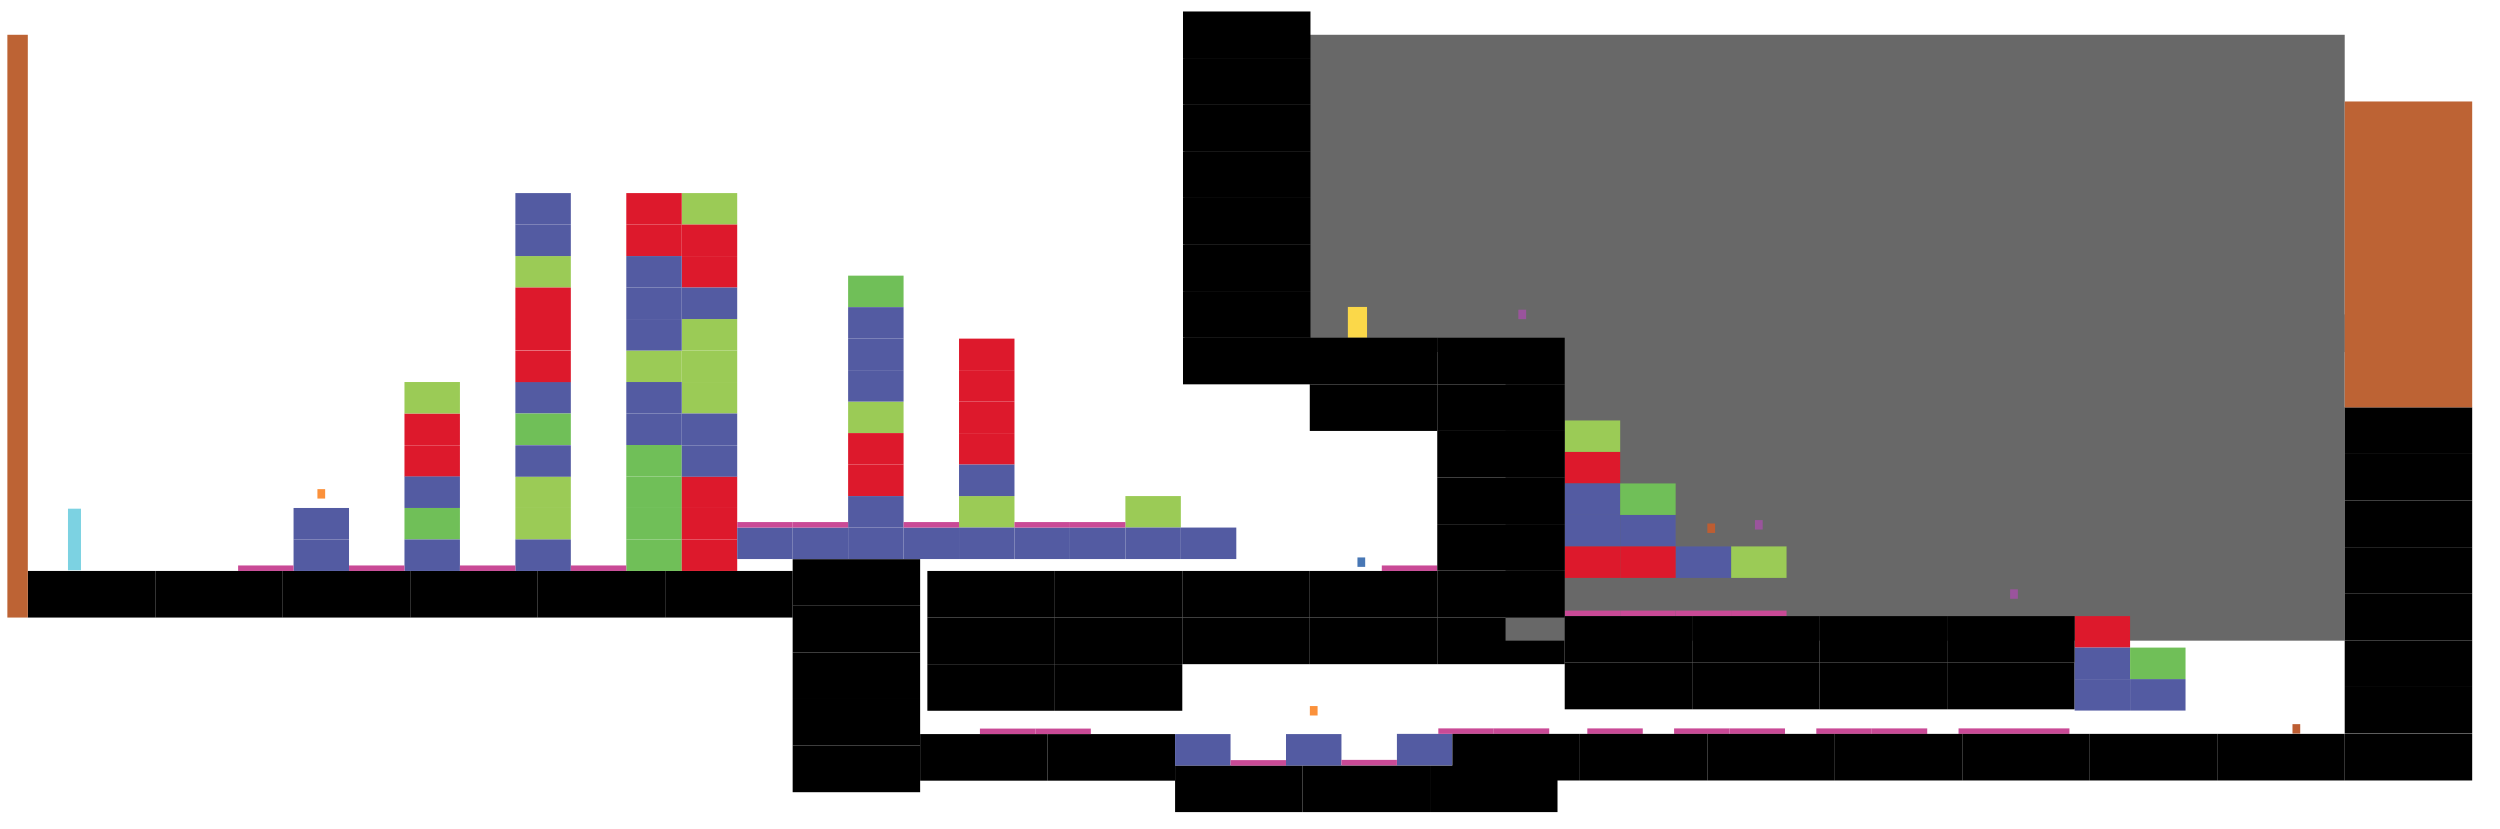 <?xml version="1.0" encoding="utf-8"?>
<!-- Generator: Adobe Illustrator 15.1.0, SVG Export Plug-In . SVG Version: 6.00 Build 0)  -->
<!DOCTYPE svg PUBLIC "-//W3C//DTD SVG 1.1//EN" "http://www.w3.org/Graphics/SVG/1.1/DTD/svg11.dtd">
<svg version="1.1" id="Calque_1" xmlns="http://www.w3.org/2000/svg" xmlns:xlink="http://www.w3.org/1999/xlink" x="0px" y="0px"
	 width="16383px" height="5435.21px" viewBox="0 0 16383 5435.21" enable-background="new 0 0 16383 5435.21" xml:space="preserve">
<rect id="pillevolutionb_1_" x="2080.097" y="3205.373" fill="#FB913B" width="50.685" height="61.859"/>
<rect id="characterstart_4_" x="445.481" y="3333.532" fill="#7CD2E2" width="85.193" height="403.363"/>
<rect id="groundcage1_27_" x="182.25" y="3741.571" width="835.366" height="305.416"/>
<rect id="groundcage1_11_" x="1017.618" y="3741.571" width="835.366" height="305.416"/>
<rect id="groundcage4_1_" x="1852.984" y="3741.571" width="835.367" height="305.416"/>
<rect id="groundcage1_28_" x="2688.351" y="3741.571" width="835.366" height="305.416"/>
<rect id="groundcage1_31_" x="3523.717" y="3741.571" width="835.366" height="305.416"/>
<rect id="groundcage1_30_" x="4359.083" y="3741.571" width="835.367" height="305.416"/>
<rect id="platformcage1_12_" x="2650.558" y="3328.852" fill="#70BF58" width="363.414" height="206.352"/>
<rect id="platformcage2_26_" x="3377.384" y="3328.854" fill="#9BCB56" width="363.414" height="206.349"/>
<rect id="platformcage2_76_" x="3377.386" y="3122.502" fill="#9BCB56" width="363.413" height="206.352"/>
<rect id="platformcage2_10_" x="3377.384" y="1678.04" fill="#9BCB56" width="363.411" height="206.353"/>
<rect id="platformcage2_33_" x="4467.624" y="2503.445" fill="#9BCB56" width="363.411" height="206.355"/>
<rect id="platformcage2_32_" x="4467.623" y="2297.094" fill="#9BCB56" width="363.412" height="206.351"/>
<rect id="platformcage2_31_" x="4467.624" y="2090.744" fill="#9BCB56" width="363.414" height="206.351"/>
<rect id="platformcage2_6_" x="4467.624" y="1265.337" fill="#9BCB56" width="363.414" height="206.351"/>
<rect id="platformcage1_90_" x="4104.212" y="3328.854" fill="#70BF58" width="363.413" height="206.353"/>
<rect id="platformcage1_4_" x="4104.211" y="3535.214" fill="#70BF58" width="363.413" height="206.354"/>
<rect id="platformcage1_89_" x="4104.212" y="3122.502" fill="#70BF58" width="363.413" height="206.352"/>
<rect id="platformcage1_28_" x="4104.212" y="2916.151" fill="#70BF58" width="363.413" height="206.351"/>
<rect id="platformcage2_38_" x="4104.211" y="2297.094" fill="#9BCB56" width="363.412" height="206.351"/>
<rect id="groundcage3_11_" x="5194.449" y="3664.376" width="835.367" height="305.418"/>
<rect id="groundcage3_16_" x="6077.113" y="3741.57" width="835.367" height="305.418"/>
<rect id="groundcage3_17_" x="6077.113" y="4046.988" width="835.367" height="305.418"/>
<rect id="groundcage2_2_" x="6077.113" y="4352.408" width="835.367" height="305.418"/>
<rect id="groundcage3_12_" x="5194.449" y="3969.794" width="835.367" height="305.418"/>
<rect id="groundcage3_13_" x="5194.449" y="4275.212" width="835.367" height="305.418"/>
<rect id="groundcage3_14_" x="5194.449" y="4580.63" width="835.367" height="305.418"/>
<rect id="groundcage3_15_" x="5194.449" y="4886.048" width="835.367" height="305.418"/>
<rect id="groundcage1_40_" x="6029.816" y="4810.536" width="835.367" height="305.416"/>
<rect id="groundcage1_39_" x="6865.184" y="4810.536" width="835.367" height="305.416"/>
<rect id="groundcage4_2_" x="6912.48" y="3741.571" width="835.366" height="305.416"/>
<rect id="groundcage1_45_" x="7747.847" y="3741.571" width="835.366" height="305.416"/>
<rect id="groundcage1_44_" x="8583.213" y="3741.571" width="835.369" height="305.416"/>
<rect id="groundcage3_19_" x="6912.48" y="4046.987" width="835.366" height="305.42"/>
<rect id="groundcage2_3_" x="6912.48" y="4352.407" width="835.366" height="305.42"/>
<rect id="groundcage2_5_" x="7747.846" y="4046.988" width="835.367" height="305.418"/>
<rect id="groundcage2_4_" x="8583.213" y="4046.987" width="835.365" height="305.42"/>
<rect id="groundcage2_7_" x="12760.047" y="4342.876" width="835.366" height="305.42"/>
<rect id="groundcage2_8_" x="11924.678" y="4342.876" width="835.366" height="305.42"/>
<rect id="groundcage2_10_" x="11089.312" y="4342.876" width="835.366" height="305.42"/>
<rect id="groundcage2_9_" x="10253.945" y="4342.876" width="835.366" height="305.42"/>
<rect id="groundcage2_6_" x="9418.582" y="4046.987" width="835.366" height="305.42"/>
<rect id="shadows_3_" x="9866.139" y="2060.457" fill="#686868" width="5499.246" height="2137.929"/>
<rect id="shadows_2_" x="7762.309" y="227.954" fill="#686868" width="7603.074" height="2079.132"/>
<rect id="end_4_" x="8832.82" y="2011.481" fill="#FBD849" width="125.633" height="201.682"/>
<rect id="pillevolutiond_4_" x="13172.736" y="3862.036" fill="#9A549C" width="50.684" height="61.855"/>
<rect id="pillevolutiond_3_" x="11500.555" y="3408.366" fill="#9A549C" width="50.684" height="61.855"/>
<rect id="pillevolutionb_3_" x="15023.102" y="4745.441" fill="#BD5D32" width="50.688" height="61.856"/>
<rect id="platformcage2_9_" x="6284.684" y="3250.84" fill="#9BCB56" width="363.413" height="206.351"/>
<rect id="platformcage2_21_" x="5557.858" y="2631.781" fill="#9BCB56" width="363.412" height="206.354"/>
<rect id="platformcage1_59_" x="5557.859" y="1806.374" fill="#70BF58" width="363.413" height="206.351"/>
<rect id="platformcage2_16_" x="7374.925" y="3250.837" fill="#9BCB56" width="363.415" height="206.355"/>
<rect id="pillevolutiona_4_" x="8895.635" y="3653.015" fill="#4877B5" width="50.686" height="61.854"/>
<rect id="platformcage2_11_" x="11344.191" y="3580.767" fill="#9BCB56" width="363.412" height="206.352"/>
<rect id="platformcage2_49_" x="10253.949" y="2755.355" fill="#9BCB56" width="363.416" height="206.354"/>
<rect id="groundcage4_3_" x="8535.918" y="5016.429" width="835.368" height="305.414"/>
<rect id="groundcage1_1_" x="7700.551" y="5016.429" width="835.367" height="305.414"/>
<rect id="groundcage1_8_" x="9371.287" y="5016.429" width="835.368" height="305.414"/>
<rect id="pillevolutiond_1_" x="9950.225" y="2029.53" fill="#9A549C" width="50.688" height="61.854"/>
<rect id="pillevolutionb_2_" x="11188.551" y="3430.581" fill="#BD5D32" width="50.686" height="61.857"/>
<rect id="platformcage4_7_" x="1923.733" y="3535.214" fill="#535BA2" width="363.413" height="206.354"/>
<rect id="platformcage4_13_" x="1923.733" y="3328.861" fill="#535BA2" width="363.413" height="206.353"/>
<rect id="pillevolutionb_4_" x="8583.746" y="4626.897" fill="#FB913B" width="50.682" height="61.859"/>
<rect id="platformcage4_14_" x="7700.551" y="4810.536" fill="#535BA2" width="363.413" height="206.352"/>
<rect id="platformcage4_15_" x="8427.381" y="4810.536" fill="#535BA2" width="363.412" height="206.352"/>
<rect id="platformcage4_16_" x="9154.205" y="4809.22" fill="#535BA2" width="363.413" height="206.352"/>
<rect id="platformcage4_17_" x="13595.414" y="4450.163" fill="#535BA2" width="363.414" height="206.352"/>
<rect id="platformcage4_18_" x="13958.828" y="4450.163" fill="#535BA2" width="363.414" height="206.352"/>
<rect id="platformcage3_8_" x="13595.418" y="4037.458" fill="#DD192C" width="363.409" height="206.354"/>
<rect id="platformcage4_19_" x="13595.414" y="4243.81" fill="#535BA2" width="363.414" height="206.352"/>
<rect id="platformcage4_50_" x="10980.775" y="3580.763" fill="#535BA2" width="363.414" height="206.354"/>
<rect id="platformcage4_27_" x="10617.361" y="3374.411" fill="#535BA2" width="363.414" height="206.352"/>
<rect id="platformcage4_53_" x="10253.947" y="3374.411" fill="#535BA2" width="363.414" height="206.352"/>
<rect id="platformcage1_1_" x="13958.826" y="4243.808" fill="#70BF58" width="363.418" height="206.355"/>
<rect id="platformcage3_31_" x="10253.951" y="2961.71" fill="#DD192C" width="363.412" height="206.353"/>
<rect id="platformcage3_32_" x="10253.951" y="3580.767" fill="#DD192C" width="363.412" height="206.354"/>
<rect id="platformcage3_33_" x="10617.359" y="3580.767" fill="#DD192C" width="363.412" height="206.354"/>
<rect id="platformcage4_51_" x="10253.949" y="3168.061" fill="#535BA2" width="363.414" height="206.351"/>
<rect id="platformcage1_5_" x="10617.361" y="3168.059" fill="#70BF58" width="363.418" height="206.354"/>
<rect id="platformcage3_9_" x="2650.558" y="2709.799" fill="#DD192C" width="363.413" height="206.353"/>
<rect id="platformcage3_12_" x="2650.558" y="2917.652" fill="#DD192C" width="363.413" height="206.353"/>
<rect id="platformcage2_5_" x="2650.558" y="2503.446" fill="#9BCB56" width="363.413" height="206.355"/>
<rect id="platformcage4_20_" x="2650.558" y="3122.502" fill="#535BA2" width="363.413" height="206.352"/>
<rect id="platformcage4_21_" x="2650.558" y="3535.214" fill="#535BA2" width="363.414" height="206.354"/>
<rect id="platformcage4_22_" x="3377.383" y="2917.652" fill="#535BA2" width="363.413" height="206.353"/>
<rect id="platformcage4_23_" x="3377.385" y="3535.214" fill="#535BA2" width="363.414" height="206.354"/>
<rect id="platformcage4_24_" x="3377.386" y="2503.447" fill="#535BA2" width="363.413" height="206.352"/>
<rect id="platformcage1_3_" x="3377.385" y="2709.8" fill="#70BF58" width="363.414" height="206.351"/>
<rect id="platformcage3_14_" x="3377.386" y="2089.991" fill="#DD192C" width="363.413" height="206.353"/>
<rect id="platformcage3_13_" x="3377.386" y="2297.844" fill="#DD192C" width="363.413" height="206.353"/>
<rect id="platformcage3_15_" x="3377.386" y="1884.393" fill="#DD192C" width="363.413" height="206.353"/>
<rect id="platformcage3_16_" x="4104.21" y="1265.336" fill="#DD192C" width="363.413" height="206.353"/>
<rect id="platformcage3_17_" x="4104.21" y="1471.688" fill="#DD192C" width="363.413" height="206.353"/>
<rect id="platformcage3_18_" x="4467.625" y="1471.688" fill="#DD192C" width="363.413" height="206.353"/>
<rect id="platformcage3_20_" x="4467.625" y="1678.04" fill="#DD192C" width="363.413" height="206.353"/>
<rect id="platformcage3_26_" x="6284.684" y="2219.077" fill="#DD192C" width="363.414" height="206.353"/>
<rect id="platformcage3_25_" x="6284.684" y="2425.429" fill="#DD192C" width="363.414" height="206.353"/>
<rect id="platformcage3_28_" x="5557.859" y="2838.136" fill="#DD192C" width="363.413" height="206.353"/>
<rect id="platformcage3_29_" x="6284.684" y="2838.136" fill="#DD192C" width="363.414" height="206.353"/>
<rect id="platformcage3_30_" x="6284.684" y="2631.782" fill="#DD192C" width="363.413" height="206.353"/>
<rect id="platformcage3_27_" x="5557.859" y="3044.487" fill="#DD192C" width="363.413" height="206.353"/>
<rect id="platformcage3_22_" x="4467.624" y="3122.502" fill="#DD192C" width="363.413" height="206.352"/>
<rect id="platformcage3_23_" x="4467.621" y="3328.852" fill="#DD192C" width="363.414" height="206.353"/>
<rect id="platformcage3_24_" x="4467.624" y="3535.214" fill="#DD192C" width="363.413" height="206.354"/>
<rect id="platformcage4_25_" x="3377.383" y="1471.688" fill="#535BA2" width="363.413" height="206.352"/>
<rect id="platformcage4_28_" x="4104.211" y="1678.041" fill="#535BA2" width="363.414" height="206.352"/>
<rect id="platformcage4_29_" x="4104.209" y="1884.393" fill="#535BA2" width="363.413" height="206.352"/>
<rect id="platformcage4_46_" x="5557.859" y="2012.725" fill="#535BA2" width="363.413" height="206.352"/>
<rect id="platformcage4_45_" x="5557.856" y="2219.078" fill="#535BA2" width="363.415" height="206.352"/>
<rect id="platformcage4_47_" x="5557.859" y="2425.429" fill="#535BA2" width="363.413" height="206.352"/>
<rect id="platformcage4_32_" x="4104.208" y="2503.447" fill="#535BA2" width="363.414" height="206.352"/>
<rect id="platformcage4_31_" x="4104.211" y="2090.743" fill="#535BA2" width="363.414" height="206.352"/>
<rect id="platformcage4_33_" x="4104.211" y="2709.8" fill="#535BA2" width="363.414" height="206.353"/>
<rect id="platformcage4_34_" x="4467.624" y="2709.8" fill="#535BA2" width="363.413" height="206.353"/>
<rect id="platformcage4_35_" x="4467.621" y="2917.653" fill="#535BA2" width="363.414" height="206.353"/>
<rect id="platformcage4_30_" x="4467.622" y="1884.393" fill="#535BA2" width="363.414" height="206.352"/>
<rect id="platformcage4_37_" x="4831.036" y="3457.192" fill="#535BA2" width="363.414" height="206.354"/>
<rect id="platformcage4_36_" x="5194.449" y="3457.192" fill="#535BA2" width="363.414" height="206.354"/>
<rect id="platformcage4_39_" x="5557.856" y="3457.192" fill="#535BA2" width="363.415" height="206.354"/>
<rect id="platformcage4_48_" x="5557.856" y="3250.839" fill="#535BA2" width="363.415" height="206.352"/>
<rect id="platformcage4_49_" x="6284.684" y="3044.488" fill="#535BA2" width="363.414" height="206.352"/>
<rect id="platformcage4_38_" x="5921.27" y="3457.192" fill="#535BA2" width="363.414" height="206.354"/>
<rect id="platformcage4_41_" x="6284.684" y="3457.192" fill="#535BA2" width="363.414" height="206.354"/>
<rect id="platformcage4_40_" x="6648.098" y="3457.192" fill="#535BA2" width="363.413" height="206.354"/>
<rect id="platformcage4_43_" x="7011.511" y="3457.192" fill="#535BA2" width="363.414" height="206.354"/>
<rect id="platformcage4_42_" x="7374.924" y="3457.192" fill="#535BA2" width="363.414" height="206.354"/>
<rect id="platformcage4_44_" x="7738.339" y="3457.192" fill="#535BA2" width="363.414" height="206.352"/>
<rect id="platformcage4_26_" x="3377.383" y="1265.337" fill="#535BA2" width="363.413" height="206.352"/>
<rect id="spadesdown" x="1560.322" y="3705.584" fill="#C94A96" width="363.411" height="35.983"/>
<rect id="spadesdown_1_" x="2287.146" y="3705.588" fill="#C94A96" width="363.411" height="35.983"/>
<rect id="spadesdown_2_" x="3013.971" y="3705.584" fill="#C94A96" width="363.411" height="35.983"/>
<rect id="spadesdown_3_" x="3740.799" y="3705.584" fill="#C94A96" width="363.411" height="35.983"/>
<rect id="spadesdown_4_" x="4831.038" y="3421.208" fill="#C94A96" width="363.411" height="35.982"/>
<rect id="spadesdown_5_" x="5194.451" y="3421.208" fill="#C94A96" width="363.411" height="35.982"/>
<rect id="spadesdown_6_" x="5921.271" y="3421.208" fill="#C94A96" width="363.411" height="35.982"/>
<rect id="spadesdown_7_" x="6648.099" y="3421.208" fill="#C94A96" width="363.411" height="35.982"/>
<rect id="spadesdown_8_" x="7011.512" y="3421.208" fill="#C94A96" width="363.411" height="35.982"/>
<rect id="spadesdown_11_" x="9055.17" y="3705.588" fill="#C94A96" width="363.41" height="35.983"/>
<rect id="spadesdown_12_" x="8063.963" y="4981.236" fill="#C94A96" width="363.412" height="35.983"/>
<rect id="spadesdown_13_" x="8790.793" y="4979.588" fill="#C94A96" width="363.412" height="35.983"/>
<rect id="spadesdown_14_" x="6421.632" y="4774.553" fill="#C94A96" width="363.411" height="35.983"/>
<rect id="spadesdown_15_" x="6785.043" y="4774.552" fill="#C94A96" width="363.411" height="35.983"/>
<rect id="spadesdown_16_" x="9788.971" y="4773.236" fill="#C94A96" width="363.41" height="35.983"/>
<rect id="spadesdown_17_" x="9425.559" y="4773.235" fill="#C94A96" width="363.412" height="35.983"/>
<rect id="spadesdown_18_" x="10401.979" y="4773.333" fill="#C94A96" width="363.41" height="35.983"/>
<rect id="spadesdown_19_" x="11334.014" y="4773.332" fill="#C94A96" width="363.412" height="35.983"/>
<rect id="spadesdown_20_" x="10970.6" y="4773.333" fill="#C94A96" width="363.412" height="35.983"/>
<rect id="spadesdown_21_" x="11902.633" y="4773.332" fill="#C94A96" width="363.411" height="35.983"/>
<rect id="spadesdown_22_" x="12266.047" y="4773.331" fill="#C94A96" width="363.413" height="35.983"/>
<rect id="spadesdown_26_" x="12834.664" y="4773.236" fill="#C94A96" width="363.412" height="35.983"/>
<rect id="spadesdown_25_" x="13198.078" y="4773.235" fill="#C94A96" width="363.412" height="35.983"/>
<rect id="spadesdown_24_" x="10980.773" y="4001.475" fill="#C94A96" width="363.412" height="35.983"/>
<rect id="spadesdown_23_" x="11344.188" y="4001.474" fill="#C94A96" width="363.412" height="35.983"/>
<rect id="spadesdown_28_" x="10253.949" y="4001.475" fill="#C94A96" width="363.41" height="35.983"/>
<rect id="spadesdown_27_" x="10617.363" y="4001.474" fill="#C94A96" width="363.41" height="35.983"/>
<g id="Calque_2">
	<rect id="groundcage1_67_" x="9517.816" y="4809.22" width="835.367" height="305.418"/>
	<rect id="groundcage1_66_" x="10353.182" y="4809.22" width="835.369" height="305.418"/>
	<rect id="groundcage1_65_" x="11188.551" y="4809.22" width="835.369" height="305.418"/>
	<rect id="groundcage4_6_" x="12023.92" y="4809.22" width="835.363" height="305.418"/>
	<rect id="groundcage1_63_" x="12859.283" y="4809.22" width="835.367" height="305.418"/>
	<rect id="groundcage1_62_" x="13694.65" y="4809.22" width="835.365" height="305.418"/>
	<rect id="groundcage4_7_" x="14530.016" y="4809.22" width="835.367" height="305.418"/>
	<rect id="groundcage1_60_" x="15365.383" y="4809.22" width="835.367" height="305.418"/>
	<rect id="groundcage3_18_" x="15365.383" y="4501.88" width="835.367" height="305.418"/>
	<rect id="groundcage3_20_" x="15365.383" y="4196.462" width="835.367" height="305.418"/>
	<rect id="groundcage3_21_" x="15365.383" y="3891.044" width="835.367" height="305.418"/>
	<rect id="groundcage3_24_" x="15365.383" y="3585.626" width="835.367" height="305.418"/>
	<rect id="groundcage3_23_" x="15365.383" y="3280.208" width="835.367" height="305.418"/>
	<rect id="groundcage3_22_" x="15365.383" y="2974.79" width="835.367" height="305.418"/>
	<rect id="groundcage3_27_" x="15365.383" y="2669.372" width="835.367" height="305.418"/>
	<rect id="groundcage4_5_" x="10253.947" y="4037.458" width="835.365" height="305.418"/>
	<rect id="groundcage1_52_" x="11089.312" y="4037.458" width="835.367" height="305.418"/>
	<rect id="groundcage1_51_" x="11924.68" y="4037.458" width="835.365" height="305.418"/>
	<rect id="groundcage4_4_" x="12760.045" y="4037.458" width="835.369" height="305.418"/>
	<rect id="groundcage4" x="9418.582" y="2213.163" width="835.367" height="305.419"/>
	<rect id="groundcage1_24_" x="8583.213" y="2213.163" width="835.369" height="305.419"/>
	<rect id="groundcage2_1_" x="8583.213" y="2518.581" width="835.369" height="305.419"/>
	<rect id="groundcage2" x="7752.377" y="2213.163" width="835.367" height="305.419"/>
	<rect id="groundcage1_20_" x="9418.582" y="3741.571" width="835.363" height="305.416"/>
	<rect id="groundcage3" x="7752.377" y="75.246" width="835.367" height="305.416"/>
	<rect id="groundcage3_1_" x="7752.377" y="380.662" width="835.367" height="305.416"/>
	<rect id="groundcage3_2_" x="7752.377" y="686.077" width="835.367" height="305.416"/>
	<rect id="groundcage3_5_" x="7752.377" y="991.493" width="835.367" height="305.416"/>
	<rect id="groundcage3_4_" x="7752.377" y="1296.908" width="835.367" height="305.416"/>
	<rect id="groundcage3_7_" x="9418.58" y="2518.582" width="835.367" height="305.415"/>
	<rect id="groundcage3_8_" x="9418.58" y="2823.998" width="835.367" height="305.415"/>
	<rect id="groundcage3_9_" x="9418.58" y="3129.422" width="835.367" height="305.415"/>
	<rect id="groundcage3_10_" x="9418.58" y="3434.837" width="835.367" height="305.415"/>
	<rect id="groundcage3_3_" x="7752.377" y="1602.324" width="835.367" height="305.416"/>
	<rect id="groundcage3_6_" x="7752.377" y="1907.75" width="835.367" height="305.416"/>
	<rect id="blank_2_" x="15365.383" y="665.004" fill="#BD6334" width="835.367" height="2004.368"/>
</g>
<rect id="blank_1_" x="48.25" y="227.954" fill="#BD6334" width="134" height="3819.033"/>
</svg>

